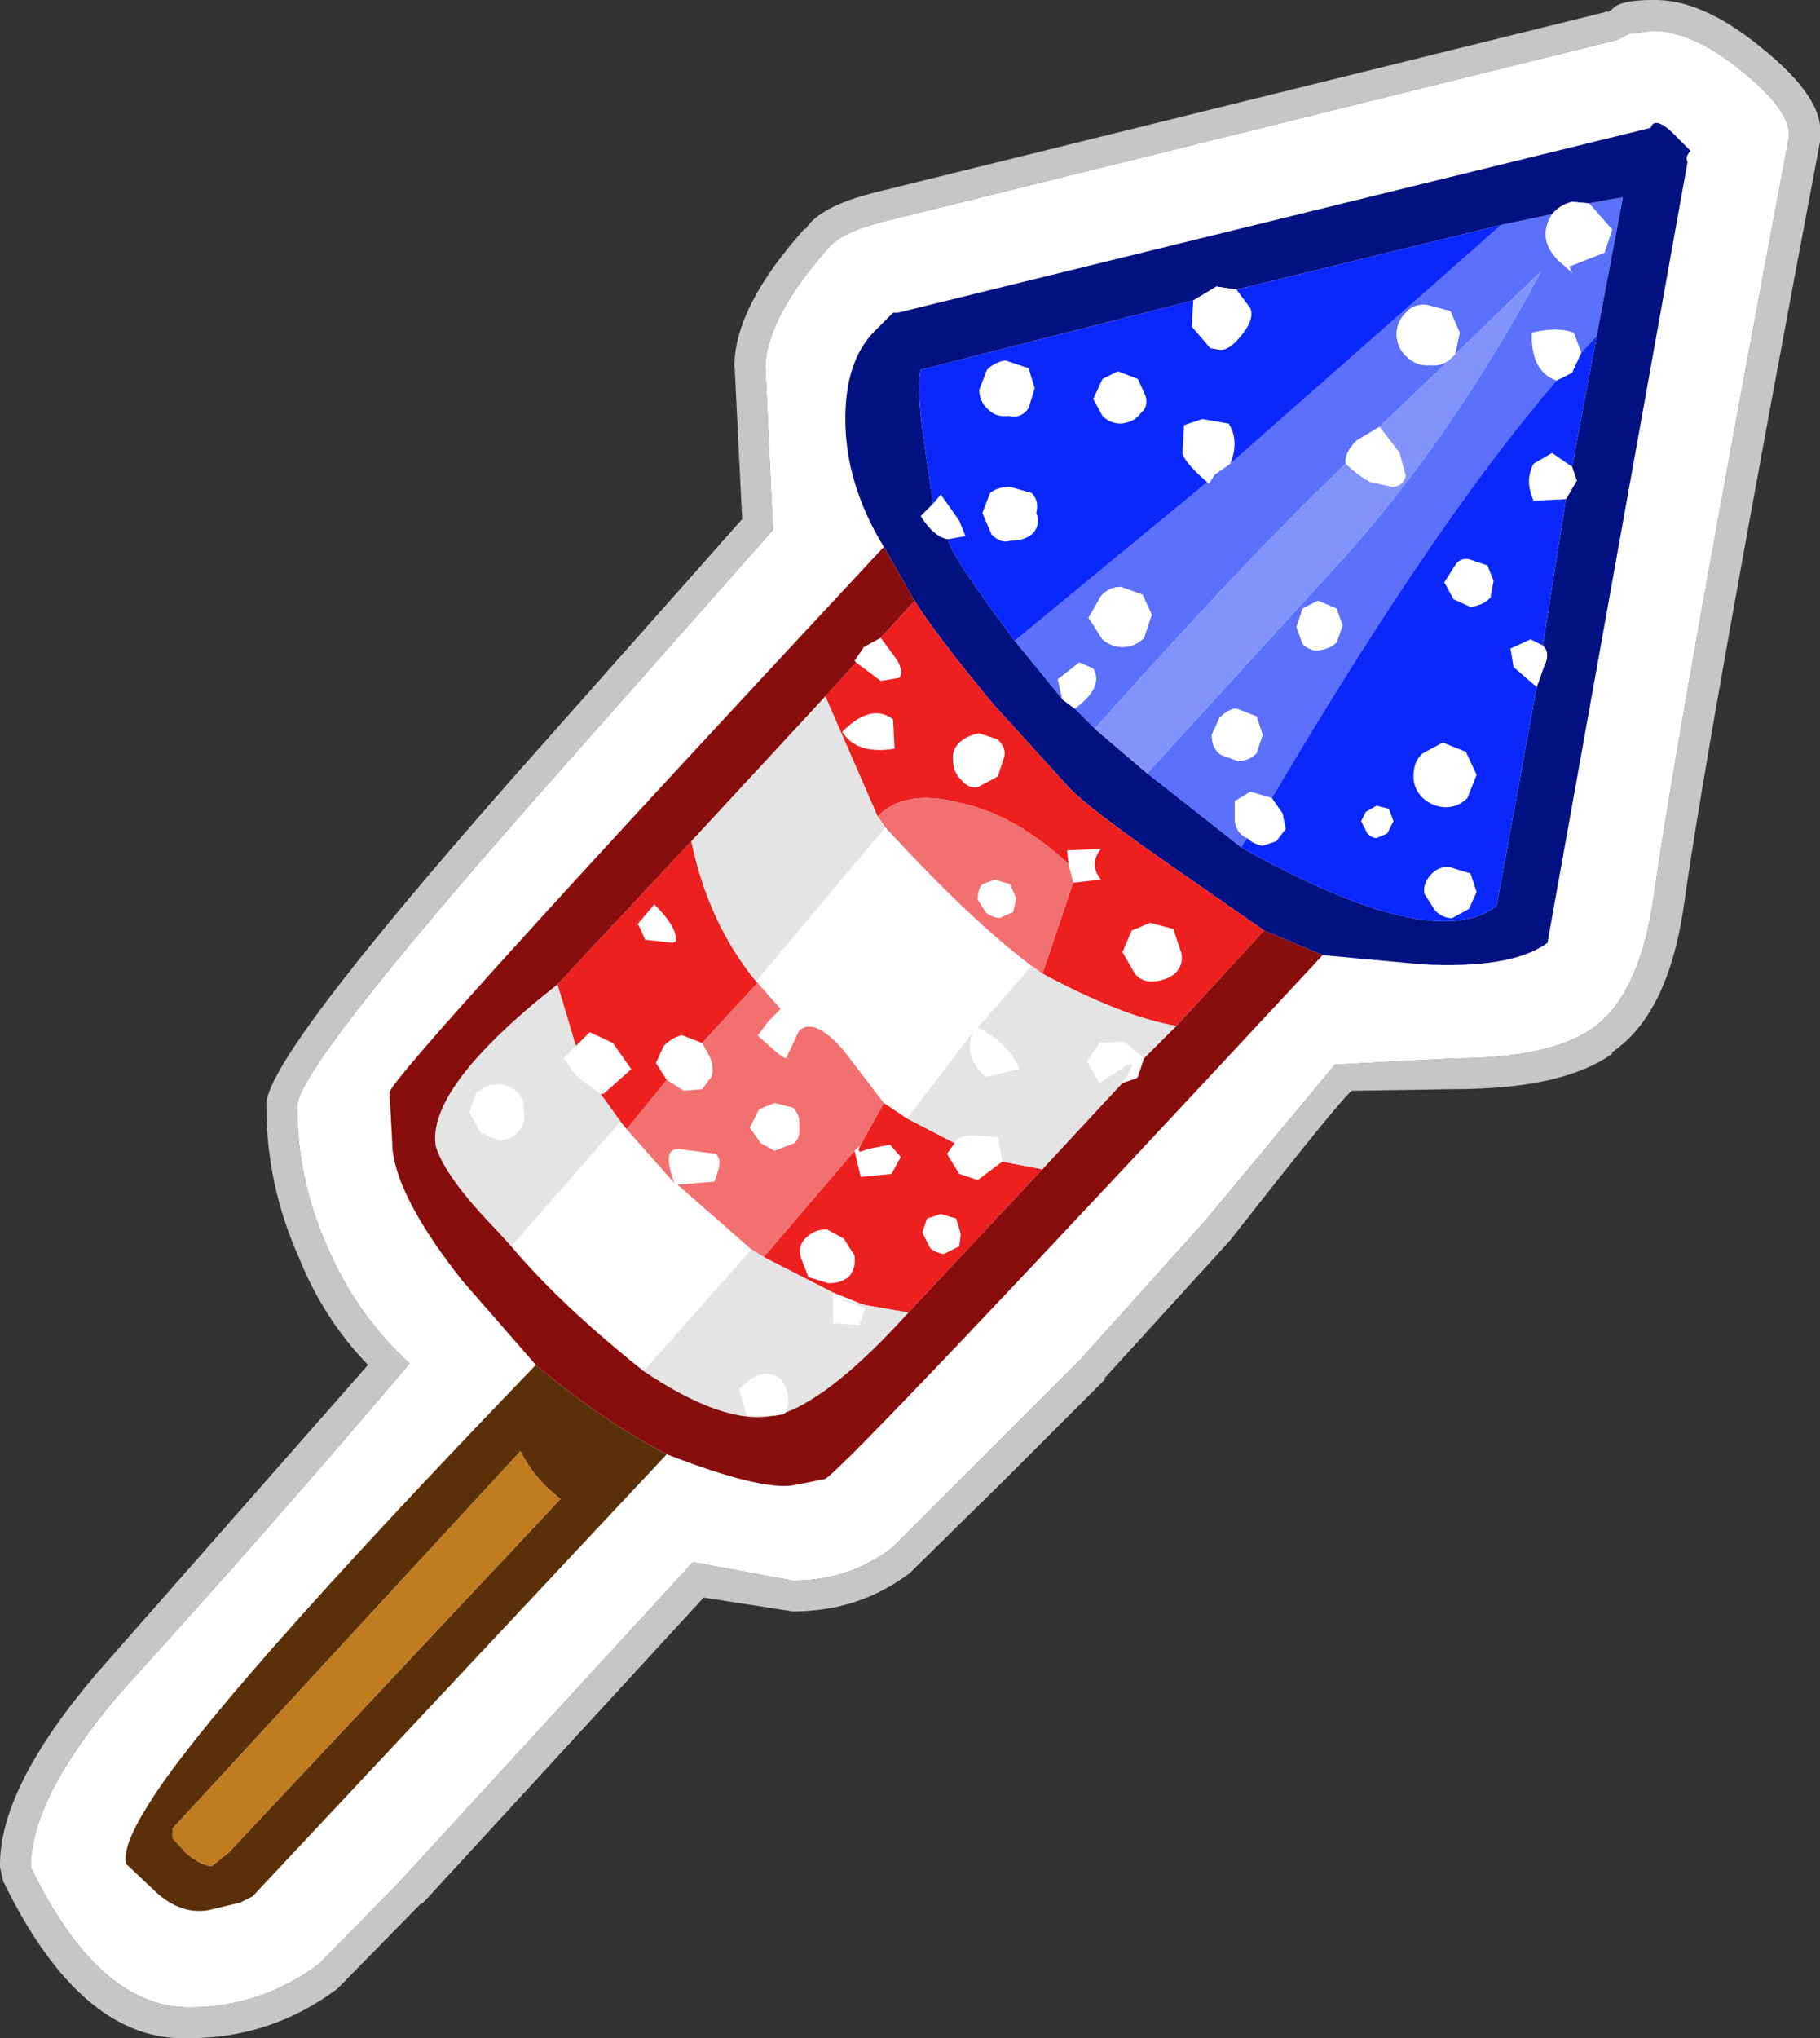 <?xml version="1.0" encoding="UTF-8" standalone="no"?>
<svg xmlns:ffdec="https://www.free-decompiler.com/flash" xmlns:xlink="http://www.w3.org/1999/xlink" ffdec:objectType="shape" height="66.15px" width="59.1px" xmlns="http://www.w3.org/2000/svg">
  <rect width="100%" height="100%" fill="#333333" stroke="none"/>
  <g transform="matrix(1.0, 0.0, 0.0, 1.0, 29.45, 33.15)">
    <path d="M-4.35 -15.95 L-12.05 -7.25 Q-19.8 1.55 -19.8 2.75 -19.8 5.1 -18.85 7.25 -17.9 9.5 -16.15 11.1 -20.5 16.25 -25.55 21.8 -28.45 25.2 -28.45 27.45 -26.25 32.0 -23.3 32.0 -21.0 32.0 -19.1 30.6 L-16.5 27.95 -6.95 17.55 -3.7 18.15 Q-1.9 18.15 -0.5 17.1 L2.55 14.05 5.7 10.9 9.7 6.45 13.9 1.4 17.75 1.2 Q20.9 1.2 22.3 0.2 23.8 -0.9 24.25 -4.05 25.0 -9.4 28.65 -28.75 28.65 -29.6 27.1 -30.85 25.5 -32.15 24.2 -32.15 L23.45 -32.05 23.05 -31.85 -0.8 -25.95 Q-2.15 -25.6 -2.55 -25.1 -4.5 -22.9 -4.6 -21.3 L-4.35 -15.95 M-12.8 -7.9 L-5.35 -16.3 -5.6 -21.35 Q-5.55 -23.25 -3.3 -25.75 L-3.3 -25.7 Q-2.85 -26.45 -1.05 -26.9 L22.65 -32.75 22.75 -32.8 22.75 -32.75 22.9 -32.85 Q23.15 -33.15 24.2 -33.15 25.8 -33.2 27.75 -31.6 29.8 -29.95 29.65 -28.75 L29.65 -28.55 Q26.0 -9.25 25.25 -3.9 24.75 -0.25 22.9 1.0 L22.9 1.05 Q21.3 2.2 17.75 2.2 L14.45 2.25 Q14.1 2.5 10.5 7.1 L6.4 11.6 6.45 11.6 3.3 14.75 3.25 14.8 0.1 17.9 Q-1.55 19.15 -3.7 19.15 L-6.6 18.7 -15.75 28.65 -15.75 28.6 -18.5 31.4 Q-20.65 33.0 -23.3 33.0 -26.8 33.15 -29.35 27.9 L-29.45 27.45 Q-29.5 24.9 -26.3 21.15 L-17.5 11.15 Q-18.95 9.65 -19.75 7.65 -20.8 5.3 -20.8 2.75 -20.95 1.35 -12.8 -7.9" fill="#c6c6c6" fill-rule="evenodd" stroke="none"/>
    <path d="M-4.35 -15.95 L-4.6 -21.3 Q-4.5 -22.9 -2.55 -25.1 -2.15 -25.6 -0.8 -25.95 L23.05 -31.85 23.45 -32.05 24.2 -32.15 Q25.5 -32.15 27.1 -30.85 28.65 -29.6 28.65 -28.75 25.0 -9.4 24.25 -4.05 23.8 -0.9 22.3 0.2 20.9 1.2 17.75 1.2 L13.9 1.4 9.7 6.45 5.7 10.9 2.55 14.05 -0.5 17.1 Q-1.9 18.15 -3.7 18.15 L-6.95 17.55 -16.5 27.95 -19.1 30.6 Q-21.0 32.0 -23.3 32.0 -26.25 32.0 -28.45 27.45 -28.45 25.2 -25.55 21.8 -20.5 16.25 -16.15 11.1 -17.9 9.5 -18.85 7.25 -19.8 5.1 -19.8 2.75 -19.8 1.55 -12.05 -7.25 L-4.35 -15.95" fill="#ffffff" fill-rule="evenodd" stroke="none"/>
    <path d="M20.95 -26.2 Q20.45 -25.4 21.15 -24.7 L21.6 -24.3 21.5 -24.5 22.65 -24.95 22.9 -25.7 22.15 -26.55 23.25 -26.75 22.4 -22.25 21.9 -21.7 21.65 -22.35 Q21.1 -22.55 20.3 -22.35 20.25 -21.1 21.1 -20.8 17.2 -16.3 11.85 -7.25 L11.15 -7.45 10.65 -7.15 10.65 -6.5 Q10.7 -6.1 11.05 -5.95 L10.85 -5.65 7.8 -8.05 14.15 -15.0 Q17.7 -18.95 20.6 -24.35 L17.8 -21.65 17.95 -22.35 17.65 -23.05 16.9 -23.25 Q16.45 -23.3 16.2 -23.0 15.9 -22.7 15.9 -22.3 15.9 -21.9 16.2 -21.6 16.55 -21.25 17.0 -21.3 17.35 -21.25 17.65 -21.5 L15.35 -19.3 14.6 -18.85 Q14.2 -18.45 14.25 -18.1 11.05 -15.05 6.1 -9.5 L5.45 -10.15 Q6.4 -10.85 6.05 -11.45 L5.6 -11.65 4.9 -11.1 5.05 -10.45 3.5 -12.35 9.75 -17.5 9.8 -17.45 10.0 -17.75 10.5 -18.1 19.3 -25.85 20.95 -26.2 M12.85 -13.4 L12.65 -12.8 12.85 -12.25 Q13.1 -12.0 13.4 -12.05 13.75 -12.1 13.95 -12.3 L14.15 -12.85 13.95 -13.4 13.35 -13.65 12.85 -13.4 M6.3 -13.8 L5.9 -13.1 6.35 -12.4 Q6.65 -12.15 7.0 -12.15 7.4 -12.15 7.7 -12.45 L7.95 -13.2 7.65 -13.85 6.95 -14.1 Q6.55 -14.1 6.3 -13.8 M10.15 -9.85 L9.9 -9.3 Q9.9 -8.85 10.2 -8.65 L10.75 -8.45 Q11.1 -8.45 11.35 -8.7 L11.55 -9.3 11.35 -9.9 10.7 -10.15 Q10.45 -10.15 10.15 -9.85" fill="#5b70fd" fill-rule="evenodd" stroke="none"/>
    <path d="M22.15 -26.55 L21.6 -26.6 Q21.2 -26.5 20.95 -26.2 L19.3 -25.85 10.7 -23.75 10.05 -23.85 9.3 -23.4 0.45 -21.15 Q0.3 -20.6 0.55 -18.85 L0.85 -16.8 0.45 -16.4 Q0.9 -15.7 1.35 -15.65 1.3 -15.3 3.5 -12.35 L5.05 -10.45 5.45 -10.15 6.1 -9.5 7.8 -8.05 10.85 -5.65 Q17.1 -2.15 19.15 -3.75 L20.45 -10.85 20.7 -11.55 Q20.9 -11.95 20.65 -12.2 L21.4 -16.95 21.75 -17.55 21.6 -18.0 22.4 -22.25 23.25 -26.75 22.15 -26.55 M-0.75 -15.4 Q-2.0 -17.45 -2.0 -19.55 -2.0 -21.45 -1.05 -22.4 L-0.45 -23.0 -0.3 -23.0 24.15 -29.0 Q24.3 -29.45 25.05 -28.65 L25.45 -28.25 Q25.25 -28.05 25.35 -27.9 L20.8 -2.55 Q19.65 -1.7 16.75 -1.85 L13.5 -2.15 11.6 -2.95 8.15 -5.35 Q5.95 -6.9 5.3 -7.55 L2.8 -10.3 Q0.9 -12.6 0.25 -13.65 L-0.75 -15.4" fill="#021282" fill-rule="evenodd" stroke="none"/>
    <path d="M20.95 -26.2 Q21.2 -26.5 21.6 -26.6 L22.15 -26.55 22.9 -25.7 22.65 -24.95 21.5 -24.5 21.6 -24.3 21.15 -24.7 Q20.45 -25.4 20.95 -26.2 M21.6 -18.0 L21.75 -17.55 21.4 -16.95 20.35 -16.9 Q20.05 -17.55 20.35 -18.1 L20.95 -18.45 21.6 -18.0 M20.65 -12.2 Q20.9 -11.95 20.7 -11.55 L20.45 -10.85 19.7 -11.5 19.6 -12.1 20.25 -12.4 20.65 -12.2 M5.45 -10.15 L5.05 -10.45 4.9 -11.1 5.6 -11.65 6.05 -11.45 Q6.4 -10.85 5.45 -10.15 M1.35 -15.65 Q0.9 -15.7 0.45 -16.4 L0.85 -16.8 1.1 -17.1 1.7 -16.25 1.9 -15.75 1.35 -15.65 M9.3 -23.4 L10.05 -23.85 10.7 -23.75 11.15 -23.15 Q11.3 -22.8 10.85 -22.25 10.45 -21.75 10.15 -21.8 L9.85 -21.85 9.25 -22.55 9.3 -23.4 M17.65 -21.5 Q17.35 -21.25 17.0 -21.3 16.55 -21.25 16.2 -21.6 15.9 -21.9 15.9 -22.3 15.9 -22.7 16.2 -23.0 16.45 -23.3 16.9 -23.25 L17.65 -23.05 17.95 -22.35 17.8 -21.65 17.75 -21.6 17.65 -21.5 M15.35 -19.3 L16.0 -18.45 16.2 -17.7 Q16.1 -17.35 15.75 -17.35 L15.05 -17.5 Q14.6 -17.75 14.25 -18.1 14.2 -18.45 14.6 -18.85 L15.35 -19.3 M12.85 -13.4 L13.35 -13.65 13.95 -13.4 14.15 -12.85 13.95 -12.3 Q13.75 -12.1 13.4 -12.05 13.1 -12.0 12.85 -12.25 L12.65 -12.8 12.85 -13.4 M9.75 -17.5 Q9.0 -18.15 8.95 -18.45 L9.0 -19.35 9.6 -19.55 10.45 -19.4 Q10.8 -18.85 10.5 -18.1 L10.0 -17.75 9.8 -17.45 9.75 -17.5 M17.8 -14.8 Q17.95 -15.05 18.25 -15.0 L18.85 -14.8 19.05 -14.3 18.95 -13.75 Q18.7 -13.5 18.3 -13.45 L17.75 -13.7 17.45 -14.25 17.8 -14.8 M2.7 -17.15 Q2.95 -17.35 3.35 -17.35 L4.05 -17.15 Q4.3 -16.9 4.2 -16.5 4.35 -16.15 4.1 -15.85 3.85 -15.6 3.35 -15.6 3.05 -15.5 2.75 -15.8 L2.45 -16.5 2.7 -17.15 M2.6 -21.15 Q2.85 -21.4 3.2 -21.45 L3.95 -21.2 4.15 -20.55 3.95 -19.9 Q3.7 -19.55 3.3 -19.65 2.9 -19.6 2.65 -19.85 2.35 -20.1 2.35 -20.5 L2.6 -21.15 M6.35 -20.85 L6.85 -21.1 7.5 -20.85 7.75 -20.3 Q7.85 -19.95 7.6 -19.75 7.4 -19.45 6.95 -19.4 6.6 -19.4 6.35 -19.65 L6.05 -20.2 6.35 -20.85 M6.3 -13.8 Q6.55 -14.1 6.95 -14.1 L7.65 -13.85 7.95 -13.2 7.7 -12.45 Q7.4 -12.15 7.0 -12.15 6.65 -12.15 6.35 -12.4 L5.9 -13.1 6.3 -13.8 M1.7 -9.05 Q2.0 -9.3 2.35 -9.35 L2.95 -9.15 Q3.25 -8.85 3.15 -8.55 L2.95 -7.95 2.3 -7.6 Q2.0 -7.55 1.75 -7.85 1.5 -8.1 1.5 -8.45 1.45 -8.8 1.7 -9.05 M2.45 -4.45 L2.85 -4.6 3.35 -4.45 3.55 -4.0 3.45 -3.55 3.0 -3.35 Q2.7 -3.4 2.55 -3.55 L2.3 -3.95 Q2.3 -4.3 2.45 -4.45 M4.05 -1.8 L2.3 0.2 Q3.3 0.7 3.65 1.55 L2.55 1.8 Q1.8 1.1 2.15 0.35 L0.0 3.15 -0.75 2.65 -2.05 0.95 Q-3.0 -0.15 -3.5 0.3 L-3.9 1.15 Q-3.9 1.3 -4.35 0.9 L-4.8 0.5 -4.85 0.45 -4.8 0.4 -4.5 0.0 -4.1 -0.4 -4.85 -1.25 -4.9 -1.3 -0.7 -6.3 Q2.05 -3.3 4.05 -1.8 M1.55 3.95 Q1.65 3.7 2.15 3.7 L2.95 3.75 3.1 4.55 2.3 5.15 1.7 4.95 1.3 4.3 1.55 3.95 M7.0 2.0 Q7.65 1.05 6.95 1.55 L6.25 2.0 5.85 1.3 6.25 0.7 7.05 0.65 7.7 1.2 7.5 1.8 7.45 1.85 7.0 2.0 M5.4 -4.5 L5.25 -5.1 5.2 -5.55 6.3 -5.6 Q5.9 -5.1 6.3 -4.6 L5.4 -4.5 M7.3 -2.95 L7.9 -3.2 8.65 -3.0 8.9 -2.25 Q9.0 -1.9 8.75 -1.6 8.5 -1.35 8.05 -1.3 7.65 -1.25 7.4 -1.55 L7.0 -2.25 7.3 -2.95 M14.9 -6.8 L15.25 -7.0 15.65 -6.9 15.8 -6.5 15.6 -6.1 15.25 -5.95 Q15.1 -5.95 14.95 -6.1 L14.75 -6.5 14.9 -6.8 M16.75 -8.7 L17.4 -9.05 18.15 -8.75 18.5 -8.0 18.2 -7.25 Q17.9 -6.95 17.5 -6.95 17.1 -6.95 16.75 -7.25 16.45 -7.55 16.45 -7.95 16.45 -8.45 16.75 -8.7 M11.05 -5.95 Q10.7 -6.1 10.65 -6.5 L10.65 -7.15 11.15 -7.45 11.85 -7.25 12.2 -6.75 12.3 -6.25 12.0 -5.85 11.55 -5.7 Q11.25 -5.75 11.05 -5.95 M10.15 -9.85 Q10.45 -10.15 10.7 -10.15 L11.35 -9.9 11.55 -9.3 11.35 -8.7 Q11.1 -8.45 10.75 -8.45 L10.2 -8.65 Q9.9 -8.85 9.9 -9.3 L10.15 -9.85 M21.1 -20.8 Q20.25 -21.1 20.3 -22.35 21.1 -22.55 21.65 -22.35 L21.9 -21.7 21.6 -21.05 21.1 -20.8 M17.05 -4.8 Q17.3 -5.05 17.65 -5.0 L18.3 -4.8 18.5 -4.2 18.25 -3.65 17.7 -3.35 Q17.4 -3.35 17.15 -3.6 L16.8 -4.15 Q16.75 -4.5 17.05 -4.8 M0.65 6.4 L1.1 6.25 1.6 6.4 1.75 6.9 1.7 7.3 1.2 7.55 Q0.9 7.5 0.75 7.35 L0.5 6.85 0.65 6.4 M-0.85 -12.45 L-0.3 -11.7 Q-0.1 -11.3 -0.25 -11.15 L-0.85 -11.05 -1.65 -11.65 -1.7 -11.7 -1.4 -12.15 -0.85 -12.45 M-8.2 -3.8 Q-7.45 -3.05 -7.5 -2.6 L-7.6 -2.55 -8.5 -2.65 -8.7 -3.1 -8.75 -3.15 -8.2 -3.8 M-2.1 -9.4 Q-1.15 -10.35 -0.45 -9.8 L-0.4 -8.85 Q-1.65 -8.65 -2.1 -9.4 M-6.65 0.7 L-6.4 1.15 Q-6.25 1.5 -6.35 1.8 L-6.65 2.2 -7.25 2.25 -7.8 1.9 -8.15 1.35 -7.9 0.8 Q-7.6 0.5 -7.3 0.45 L-6.65 0.7 M-9.1 3.5 L-7.55 5.25 Q-8.0 4.05 -7.35 4.15 L-6.2 4.3 Q-6.0 4.5 -6.15 4.9 L-6.25 5.2 -7.45 5.3 -5.05 7.4 -8.55 11.35 Q-11.25 9.2 -12.85 7.3 L-9.3 3.25 -9.1 3.5 M-1.7 4.2 L-1.5 4.0 Q-1.7 4.35 -1.3 4.15 L-0.55 4.0 -0.2 4.4 -0.5 4.95 -1.5 5.05 -1.7 4.2 M-10.75 0.8 L-10.3 0.35 -9.55 0.7 -8.95 1.55 -9.85 2.35 -9.95 2.35 -10.7 1.8 -11.15 1.2 -10.75 0.8 M-4.8 2.85 L-4.3 2.65 -3.7 2.8 Q-3.45 3.05 -3.5 3.4 -3.45 3.75 -3.65 3.95 L-4.3 4.2 -4.75 3.95 -5.1 3.45 -4.8 2.85 M-1.4 9.2 Q-2.5 8.9 -1.95 9.1 L-1.35 9.3 -1.55 9.85 -2.4 9.8 -2.4 8.8 -1.4 9.2 M-3.25 7.0 Q-3.0 6.75 -2.6 6.75 L-2.05 7.05 -1.7 7.6 Q-1.65 8.05 -1.9 8.3 -2.15 8.5 -2.55 8.5 L-3.2 8.3 -3.45 7.65 Q-3.55 7.25 -3.25 7.0 M-4.35 12.8 L-5.2 12.8 -5.45 11.95 Q-4.75 11.15 -4.1 11.6 -3.7 12.15 -3.95 12.7 L-4.0 12.75 -4.3 12.8 -4.35 12.8 M-14.0 2.35 Q-13.7 2.05 -13.4 2.05 -12.95 2.0 -12.65 2.3 -12.4 2.55 -12.45 2.9 -12.35 3.3 -12.6 3.55 -12.85 3.9 -13.3 3.85 L-13.85 3.6 -14.2 2.95 -14.0 2.35" fill="#ffffff" fill-rule="evenodd" stroke="none"/>
    <path d="M7.8 -8.05 L6.1 -9.5 Q11.05 -15.05 14.25 -18.1 14.6 -17.75 15.05 -17.5 L15.75 -17.35 Q16.1 -17.35 16.2 -17.7 L16.0 -18.45 15.35 -19.3 17.65 -21.5 17.75 -21.6 17.8 -21.65 20.6 -24.35 Q17.7 -18.95 14.15 -15.0 L7.8 -8.05" fill="#8393fe" fill-rule="evenodd" stroke="none"/>
    <path d="M22.4 -22.25 L21.6 -18.0 20.95 -18.45 20.35 -18.1 Q20.05 -17.55 20.35 -16.9 L21.4 -16.95 20.65 -12.2 20.25 -12.4 19.6 -12.1 19.7 -11.5 20.45 -10.85 19.15 -3.75 Q17.1 -2.15 10.85 -5.65 L11.05 -5.95 Q11.25 -5.75 11.55 -5.7 L12.0 -5.85 12.3 -6.25 12.2 -6.75 11.85 -7.25 Q17.2 -16.3 21.1 -20.8 L21.6 -21.05 21.9 -21.7 22.4 -22.25 M3.5 -12.35 Q1.3 -15.3 1.35 -15.65 L1.9 -15.75 1.7 -16.25 1.1 -17.1 0.85 -16.8 0.55 -18.85 Q0.3 -20.6 0.45 -21.15 L9.3 -23.4 9.25 -22.55 9.85 -21.85 10.15 -21.8 Q10.45 -21.75 10.85 -22.25 11.3 -22.8 11.15 -23.15 L10.7 -23.75 19.3 -25.85 10.5 -18.1 Q10.8 -18.85 10.45 -19.4 L9.6 -19.55 9.0 -19.35 8.95 -18.45 Q9.0 -18.15 9.75 -17.5 L3.5 -12.35 M17.8 -14.8 L17.45 -14.25 17.75 -13.7 18.3 -13.45 Q18.7 -13.5 18.95 -13.75 L19.05 -14.3 18.85 -14.8 18.25 -15.0 Q17.95 -15.05 17.8 -14.8 M6.35 -20.85 L6.05 -20.2 6.35 -19.65 Q6.6 -19.4 6.95 -19.4 7.4 -19.45 7.6 -19.75 7.85 -19.95 7.75 -20.3 L7.5 -20.85 6.85 -21.1 6.35 -20.85 M2.6 -21.15 L2.35 -20.5 Q2.35 -20.1 2.65 -19.85 2.9 -19.6 3.3 -19.65 3.7 -19.55 3.95 -19.9 L4.15 -20.55 3.95 -21.2 3.2 -21.45 Q2.85 -21.4 2.6 -21.15 M2.7 -17.15 L2.45 -16.5 2.75 -15.8 Q3.05 -15.5 3.35 -15.6 3.85 -15.6 4.1 -15.85 4.35 -16.15 4.2 -16.5 4.3 -16.9 4.05 -17.15 L3.35 -17.35 Q2.95 -17.35 2.7 -17.15 M16.75 -8.7 Q16.45 -8.45 16.45 -7.95 16.45 -7.55 16.75 -7.25 17.1 -6.95 17.5 -6.95 17.9 -6.95 18.2 -7.25 L18.5 -8.0 18.15 -8.75 17.4 -9.05 16.75 -8.7 M14.9 -6.8 L14.75 -6.5 14.95 -6.1 Q15.1 -5.95 15.25 -5.95 L15.6 -6.1 15.8 -6.5 15.65 -6.9 15.25 -7.0 14.9 -6.8 M17.05 -4.8 Q16.75 -4.5 16.8 -4.15 L17.15 -3.6 Q17.4 -3.35 17.7 -3.35 L18.25 -3.65 18.5 -4.2 18.3 -4.8 17.65 -5.0 Q17.3 -5.05 17.05 -4.8" fill="#0a28fc" fill-rule="evenodd" stroke="none"/>
    <path d="M0.25 -13.65 Q0.9 -12.6 2.8 -10.3 L5.3 -7.55 Q5.95 -6.9 8.15 -5.35 L11.6 -2.95 8.75 0.15 Q7.0 -0.15 4.4 -1.55 L5.4 -4.5 6.3 -4.6 Q5.9 -5.1 6.3 -5.6 L5.2 -5.55 5.25 -5.1 Q3.55 -6.7 1.7 -7.1 -0.1 -7.55 -0.95 -6.65 L-2.65 -10.55 -1.65 -11.65 -0.85 -11.05 -0.25 -11.15 Q-0.1 -11.3 -0.3 -11.7 L-0.85 -12.45 0.25 -13.65 M1.7 -9.05 Q1.45 -8.8 1.5 -8.45 1.5 -8.1 1.75 -7.85 2.0 -7.55 2.3 -7.6 L2.95 -7.95 3.15 -8.55 Q3.25 -8.85 2.95 -9.15 L2.35 -9.35 Q2.0 -9.3 1.7 -9.05 M0.0 3.15 L1.55 3.95 1.3 4.3 1.7 4.95 2.3 5.15 3.1 4.55 4.4 4.8 0.05 9.45 -1.4 9.2 -2.4 8.8 -4.65 7.65 -1.7 4.2 -1.5 5.05 -0.5 4.95 -0.2 4.4 -0.55 4.0 -1.3 4.15 Q-1.7 4.35 -1.5 4.0 L-0.75 2.65 0.0 3.15 M7.3 -2.95 L7.0 -2.25 7.4 -1.55 Q7.65 -1.25 8.05 -1.3 8.5 -1.35 8.75 -1.6 9.0 -1.9 8.9 -2.25 L8.65 -3.0 7.9 -3.2 7.3 -2.95 M0.65 6.4 L0.5 6.85 0.75 7.35 Q0.9 7.5 1.2 7.55 L1.7 7.3 1.75 6.9 1.6 6.4 1.1 6.25 0.65 6.4 M-2.1 -9.4 Q-1.65 -8.65 -0.4 -8.85 L-0.45 -9.8 Q-1.15 -10.35 -2.1 -9.4 M-8.2 -3.8 L-8.75 -3.15 -8.7 -3.1 -8.5 -2.65 -7.6 -2.55 -7.5 -2.6 Q-7.45 -3.05 -8.2 -3.8 M-4.9 -1.3 L-4.85 -1.25 -6.65 0.7 -7.3 0.45 Q-7.6 0.5 -7.9 0.8 L-8.15 1.35 -7.8 1.9 -9.1 3.5 -9.3 3.25 -9.95 2.35 -9.85 2.35 -8.95 1.55 -9.55 0.7 -10.3 0.35 -10.75 0.8 -11.35 -1.2 -7.0 -5.85 Q-6.45 -3.2 -4.9 -1.3 M-3.25 7.0 Q-3.55 7.25 -3.45 7.65 L-3.2 8.3 -2.55 8.5 Q-2.15 8.5 -1.9 8.3 -1.65 8.05 -1.7 7.6 L-2.05 7.05 -2.6 6.75 Q-3.0 6.75 -3.25 7.0" fill="#ed1f1f" fill-rule="evenodd" stroke="none"/>
    <path d="M2.45 -4.45 Q2.3 -4.3 2.3 -3.95 L2.55 -3.55 Q2.7 -3.4 3.0 -3.35 L3.45 -3.55 3.55 -4.0 3.35 -4.45 2.85 -4.6 2.45 -4.45 M4.4 -1.55 L4.05 -1.8 Q2.05 -3.3 -0.7 -6.3 L-0.95 -6.65 Q-0.1 -7.55 1.7 -7.1 3.55 -6.7 5.25 -5.1 L5.4 -4.5 4.4 -1.55 M-4.85 -1.25 L-4.1 -0.4 -4.5 0.0 -4.8 0.4 -4.85 0.45 -4.8 0.5 -4.35 0.9 Q-3.9 1.3 -3.9 1.15 L-3.5 0.3 Q-3.0 -0.15 -2.05 0.95 L-0.75 2.65 -1.5 4.0 -1.7 4.2 -4.65 7.65 -5.05 7.4 -7.45 5.3 -6.25 5.2 -6.15 4.9 Q-6.0 4.5 -6.2 4.3 L-7.35 4.15 Q-8.0 4.05 -7.55 5.25 L-9.1 3.5 -7.8 1.9 -7.25 2.25 -6.65 2.2 -6.35 1.8 Q-6.25 1.5 -6.4 1.15 L-6.65 0.7 -4.85 -1.25 M-4.8 2.85 L-5.1 3.45 -4.75 3.95 -4.3 4.2 -3.65 3.95 Q-3.45 3.75 -3.5 3.4 -3.45 3.05 -3.7 2.8 L-4.3 2.65 -4.8 2.85" fill="#f37070" fill-rule="evenodd" stroke="none"/>
    <path d="M4.05 -1.8 L4.4 -1.55 Q7.0 -0.15 8.75 0.15 L7.7 1.2 7.05 0.65 6.25 0.7 5.85 1.3 6.25 2.0 6.95 1.55 Q7.65 1.05 7.0 2.0 L4.4 4.8 3.1 4.55 2.95 3.75 2.15 3.7 Q1.65 3.7 1.55 3.95 L0.0 3.15 2.15 0.35 Q1.8 1.1 2.55 1.8 L3.65 1.55 Q3.3 0.7 2.3 0.2 L4.05 -1.8 M-0.95 -6.65 L-0.7 -6.3 -4.9 -1.3 Q-6.45 -3.2 -7.0 -5.85 L-2.65 -10.55 -0.95 -6.65 M-5.05 7.4 L-4.65 7.65 -2.4 8.8 -2.4 9.8 -1.55 9.85 -1.35 9.3 -1.95 9.1 Q-2.5 8.9 -1.4 9.2 L0.05 9.45 Q-2.35 12.1 -3.95 12.7 -3.7 12.15 -4.1 11.6 -4.75 11.15 -5.45 11.95 L-5.2 12.8 -4.35 12.8 Q-5.95 13.1 -8.55 11.35 L-5.05 7.4 M-11.35 -1.2 L-10.75 0.8 -11.15 1.2 -10.7 1.8 -9.95 2.35 -9.3 3.25 -12.85 7.3 -13.35 6.75 Q-15.0 5.05 -15.3 4.05 -15.6 2.15 -11.35 -1.2 M-14.0 2.35 L-14.2 2.95 -13.85 3.6 -13.3 3.85 Q-12.85 3.9 -12.6 3.55 -12.35 3.3 -12.45 2.9 -12.4 2.55 -12.65 2.3 -12.95 2.0 -13.4 2.05 -13.7 2.05 -14.0 2.35" fill="#e4e4e4" fill-rule="evenodd" stroke="none"/>
    <path d="M13.5 -2.15 Q-1.75 14.25 -2.65 14.85 L-3.65 15.05 Q-4.7 15.25 -7.8 14.05 -9.9 12.95 -12.05 11.15 L-14.45 8.4 Q-16.5 5.8 -16.7 4.2 L-16.8 2.3 Q-16.65 1.65 -0.75 -15.4 L0.25 -13.65 -0.85 -12.45 -1.4 -12.15 -1.7 -11.7 -1.65 -11.65 -2.65 -10.55 -7.0 -5.85 -11.35 -1.2 Q-15.6 2.15 -15.3 4.05 -15.0 5.05 -13.35 6.75 L-12.85 7.3 Q-11.25 9.2 -8.55 11.35 -5.95 13.1 -4.35 12.8 L-4.3 12.8 -4.0 12.75 -3.95 12.7 Q-2.35 12.1 0.05 9.45 L4.4 4.8 7.0 2.0 7.45 1.85 7.5 1.8 7.7 1.2 8.75 0.15 11.6 -2.95 13.5 -2.15" fill="#880d0d" fill-rule="evenodd" stroke="none"/>
    <path d="M-7.8 14.05 L-21.25 28.4 -21.65 28.6 -22.7 28.85 Q-23.65 29.0 -24.5 28.15 L-25.35 27.35 Q-25.5 26.8 -24.65 25.45 -22.65 22.15 -12.05 11.15 -9.9 12.95 -7.8 14.05 M-11.25 15.5 Q-12.1 14.85 -12.55 13.95 L-23.85 26.2 -23.85 26.5 -23.4 27.0 Q-22.85 27.45 -22.55 27.4 L-22.0 26.95 -11.25 15.5" fill="#5b3009" fill-rule="evenodd" stroke="none"/>
    <path d="M-11.25 15.5 L-22.0 26.95 -22.55 27.4 Q-22.85 27.45 -23.4 27.0 L-23.85 26.5 -23.85 26.2 -12.55 13.95 Q-12.1 14.85 -11.25 15.5" fill="#c17c20" fill-rule="evenodd" stroke="none"/>
  </g>
</svg>
